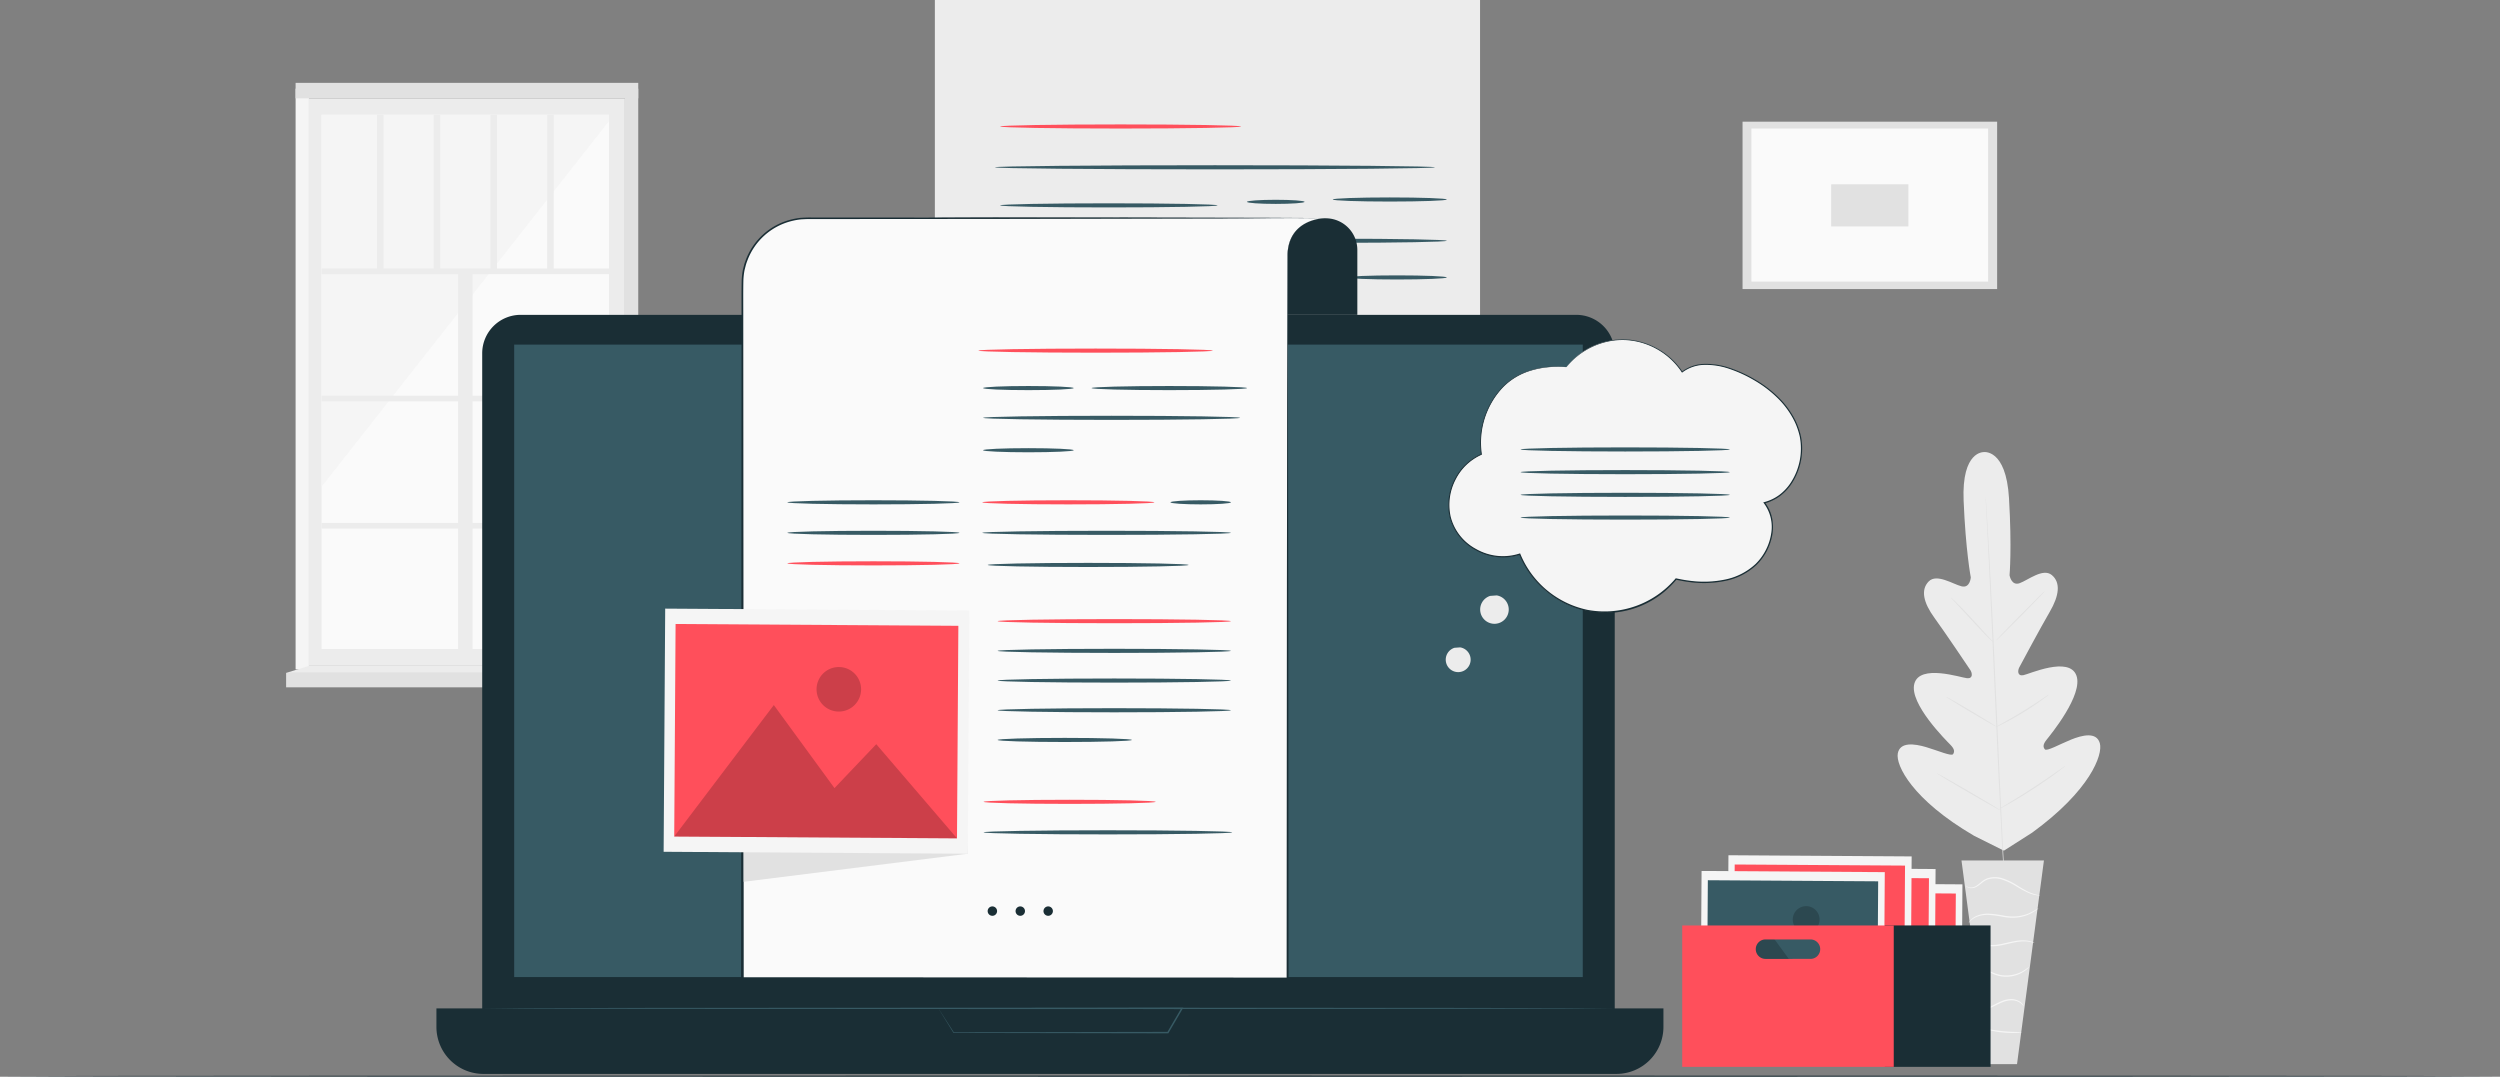 <svg id="Grupo_390" data-name="Grupo 390" xmlns="http://www.w3.org/2000/svg" xmlns:xlink="http://www.w3.org/1999/xlink" width="946.255" height="407.549" viewBox="0 0 946.255 407.549">
  <rect x="0" y="0" width="946.255" height="407.549" fill="#808080" stroke="none"/>
  <defs>
    <clipPath id="clip-path">
      <rect id="Rectángulo_286" data-name="Rectángulo 286" width="946.255" height="407.549" fill="none"/>
    </clipPath>
    <clipPath id="clip-path-3">
      <rect id="Rectángulo_266" data-name="Rectángulo 266" width="107.032" height="50.453" transform="translate(255.193 266.867)" fill="none"/>
    </clipPath>
    <clipPath id="clip-path-4">
      <rect id="Rectángulo_267" data-name="Rectángulo 267" width="16.856" height="16.856" transform="translate(309.069 252.471)" fill="none"/>
    </clipPath>
    <clipPath id="clip-path-5">
      <rect id="Rectángulo_270" data-name="Rectángulo 270" width="64.471" height="30.391" transform="translate(675.503 356.269)" fill="none"/>
    </clipPath>
    <clipPath id="clip-path-6">
      <rect id="Rectángulo_271" data-name="Rectángulo 271" width="10.153" height="10.153" transform="translate(707.955 347.598)" fill="none"/>
    </clipPath>
    <clipPath id="clip-path-7">
      <rect id="Rectángulo_274" data-name="Rectángulo 274" width="64.472" height="30.391" transform="translate(665.333 350.48)" fill="none"/>
    </clipPath>
    <clipPath id="clip-path-8">
      <rect id="Rectángulo_275" data-name="Rectángulo 275" width="10.153" height="10.153" transform="translate(697.786 341.809)" fill="none"/>
    </clipPath>
    <clipPath id="clip-path-9">
      <rect id="Rectángulo_278" data-name="Rectángulo 278" width="64.472" height="30.39" transform="translate(656.277 345.696)" fill="none"/>
    </clipPath>
    <clipPath id="clip-path-10">
      <rect id="Rectángulo_279" data-name="Rectángulo 279" width="10.153" height="10.153" transform="translate(688.73 337.024)" fill="none"/>
    </clipPath>
    <clipPath id="clip-path-11">
      <rect id="Rectángulo_282" data-name="Rectángulo 282" width="64.472" height="30.391" transform="translate(646.108 351.65)" fill="none"/>
    </clipPath>
    <clipPath id="clip-path-12">
      <rect id="Rectángulo_283" data-name="Rectángulo 283" width="10.153" height="10.153" transform="translate(678.561 342.979)" fill="none"/>
    </clipPath>
  </defs>
  <g id="Grupo_389" data-name="Grupo 389" clip-path="url(#clip-path)">
    <g id="Grupo_388" data-name="Grupo 388">
      <g id="Grupo_387" data-name="Grupo 387" clip-path="url(#clip-path)">
        <path id="Trazado_2377" data-name="Trazado 2377" d="M946.256,407.325c0,.124-211.844.225-473.1.225C211.8,407.55,0,407.449,0,407.325s211.8-.224,473.151-.224c261.261,0,473.1.1,473.1.224" fill="#1a2e35"/>
        <rect id="Rectángulo_247" data-name="Rectángulo 247" width="119.581" height="214.817" transform="translate(116.942 37.22)" fill="#ececec"/>
        <rect id="Rectángulo_248" data-name="Rectángulo 248" width="108.792" height="202.189" transform="translate(121.721 43.449)" fill="#fafafa"/>
        <path id="Trazado_2378" data-name="Trazado 2378" d="M230.513,45.831,121.721,184.219V43.449H230.513Z" fill="#f5f5f5"/>
        <rect id="Rectángulo_249" data-name="Rectángulo 249" width="111.155" height="2.152" transform="translate(121.72 101.613)" fill="#ececec"/>
        <rect id="Rectángulo_250" data-name="Rectángulo 250" width="111.155" height="2.152" transform="translate(121.72 149.763)" fill="#ececec"/>
        <rect id="Rectángulo_251" data-name="Rectángulo 251" width="111.155" height="2.153" transform="translate(121.72 197.911)" fill="#ececec"/>
        <rect id="Rectángulo_252" data-name="Rectángulo 252" width="5.497" height="148.682" transform="translate(173.368 102.689)" fill="#ececec"/>
        <rect id="Rectángulo_253" data-name="Rectángulo 253" width="2.49" height="59.24" transform="translate(142.669 43.449)" fill="#ececec"/>
        <rect id="Rectángulo_254" data-name="Rectángulo 254" width="2.49" height="59.24" transform="translate(164.146 43.449)" fill="#ececec"/>
        <rect id="Rectángulo_255" data-name="Rectángulo 255" width="2.49" height="59.24" transform="translate(185.622 43.449)" fill="#ececec"/>
        <rect id="Rectángulo_256" data-name="Rectángulo 256" width="2.49" height="59.24" transform="translate(207.098 43.449)" fill="#ececec"/>
        <rect id="Rectángulo_257" data-name="Rectángulo 257" width="5.058" height="219.791" transform="translate(111.884 33.576)" fill="#f5f5f5"/>
        <path id="Trazado_2379" data-name="Trazado 2379" d="M241.581,253.973l-5.058-1.937V33.576h5.058Z" fill="#e1e1e1"/>
        <rect id="Rectángulo_258" data-name="Rectángulo 258" width="129.696" height="5.861" transform="translate(111.885 31.358)" fill="#e1e1e1"/>
        <rect id="Rectángulo_259" data-name="Rectángulo 259" width="136.708" height="5.46" transform="translate(108.296 254.697)" fill="#e1e1e1"/>
        <path id="Trazado_2380" data-name="Trazado 2380" d="M236.523,252.037,245,254.7H108.3l8.646-2.66Z" fill="#ececec"/>
        <path id="Trazado_2381" data-name="Trazado 2381" d="M750.906,171.132s-8.452-.608-7.674,18.352,2.713,29.059,2.713,29.059-.248,4.2-3.505,3.379-9.381-4.917-12.406-1.858c-3.137,3.172-2.022,8.037,2.14,13.767s12.818,18.62,13.6,19.788c.765,1.148,1.072,3.3-1.237,3.091s-17.887-5.486-19.95,2.056,12.154,21.6,13.678,23.169,1.607,2.555.989,3.5-5.688-1.321-10.181-2.641-9.933-2.063-10.758,2.388,5.436,17.478,28.885,31.169l11.281,5.632,10.678-6.81c21.962-15.968,26.89-29.556,25.623-33.9s-6.606-3.063-10.944-1.3-9.155,4.526-9.865,3.645-.727-1.874.633-3.585,14.1-17.122,11.292-24.421-17.779-.485-20.055-.049-2.187-1.734-1.54-2.952c.657-1.24,7.981-14.931,11.548-21.048s4.191-11.071.752-13.913c-3.316-2.741-9,1.943-12.158,3.089s-3.825-3.01-3.825-3.01.915-10.243-.208-29.186-9.674-17.414-9.674-17.414" fill="#ececec"/>
        <path id="Trazado_2382" data-name="Trazado 2382" d="M751.574,188.114s.022.133.046.4c.021.28.051.666.09,1.163.07,1.044.173,2.548.3,4.477.259,3.889.592,9.519.976,16.477.773,13.915,1.677,33.146,2.6,54.388s1.784,40.483,2.479,54.4c.353,6.944.639,12.57.838,16.481.1,1.931.171,3.437.223,4.482.02.5.036.884.046,1.166.009.262,0,.4,0,.4s-.023-.134-.046-.395c-.021-.282-.051-.667-.089-1.164-.071-1.044-.173-2.548-.3-4.477-.259-3.889-.592-9.518-.976-16.476-.773-13.915-1.676-33.147-2.605-54.4s-1.783-40.474-2.479-54.392c-.352-6.944-.639-12.57-.838-16.482-.095-1.931-.17-3.437-.222-4.482-.021-.5-.036-.885-.047-1.167-.009-.262,0-.4,0-.4" fill="#e1e1e1"/>
        <path id="Trazado_2383" data-name="Trazado 2383" d="M738.372,226.132a3.691,3.691,0,0,1,.7.584c.435.395,1.044.984,1.79,1.72,1.488,1.474,3.49,3.565,5.656,5.914l5.518,6.037,1.68,1.821a3.749,3.749,0,0,1,.587.7,3.637,3.637,0,0,1-.706-.579c-.433-.395-1.043-.985-1.782-1.729-1.474-1.49-3.449-3.607-5.614-5.954-2.135-2.3-4.064-4.385-5.559-5.995q-.993-1.066-1.689-1.814a3.726,3.726,0,0,1-.583-.7" fill="#e1e1e1"/>
        <path id="Trazado_2384" data-name="Trazado 2384" d="M755.424,242.534c-.085-.083,4.041-4.4,9.214-9.648s9.437-9.43,9.522-9.347-4.04,4.4-9.215,9.65-9.436,9.429-9.521,9.345" fill="#e1e1e1"/>
        <path id="Trazado_2385" data-name="Trazado 2385" d="M755.378,275.225a3.816,3.816,0,0,1,.786-.5l2.207-1.238c1.861-1.046,4.428-2.5,7.2-4.2s5.242-3.324,7.016-4.512l2.1-1.4a3.982,3.982,0,0,1,.8-.475,3.827,3.827,0,0,1-.7.611c-.47.37-1.16.893-2.028,1.519-1.734,1.255-4.177,2.924-6.965,4.629s-5.382,3.127-7.283,4.106c-.954.486-1.73.869-2.275,1.118a3.955,3.955,0,0,1-.863.352" fill="#e1e1e1"/>
        <path id="Trazado_2386" data-name="Trazado 2386" d="M736.689,263.785a3.257,3.257,0,0,1,.78.366c.488.26,1.187.649,2.045,1.136,1.717.977,4.074,2.35,6.664,3.89s4.924,2.957,6.6,4c.838.522,1.513.95,1.974,1.255a3.424,3.424,0,0,1,.695.51,3.3,3.3,0,0,1-.781-.366c-.488-.26-1.186-.648-2.044-1.137-1.718-.975-4.076-2.349-6.666-3.889s-4.922-2.956-6.6-4c-.839-.522-1.514-.951-1.976-1.255a3.293,3.293,0,0,1-.693-.51" fill="#e1e1e1"/>
        <path id="Trazado_2387" data-name="Trazado 2387" d="M732.981,292.639a5.309,5.309,0,0,1,.992.479l2.626,1.449c2.207,1.239,5.242,2.977,8.58,4.919s6.35,3.722,8.518,5.03l2.556,1.566a5.45,5.45,0,0,1,.908.625,5.281,5.281,0,0,1-.993-.479c-.694-.384-1.574-.869-2.625-1.448-2.208-1.24-5.242-2.978-8.581-4.92s-6.348-3.722-8.516-5.029l-2.557-1.567a5.509,5.509,0,0,1-.908-.625" fill="#e1e1e1"/>
        <path id="Trazado_2388" data-name="Trazado 2388" d="M756.678,306.209a6.252,6.252,0,0,1,.981-.657l2.743-1.669c2.313-1.41,5.5-3.368,8.965-5.627s6.551-4.375,8.775-5.925l2.636-1.831a6.128,6.128,0,0,1,1-.632,6.015,6.015,0,0,1-.9.767c-.6.471-1.466,1.138-2.557,1.945-2.181,1.614-5.245,3.779-8.717,6.038s-6.691,4.183-9.047,5.528c-1.18.669-2.141,1.2-2.814,1.552a6.043,6.043,0,0,1-1.064.511" fill="#e1e1e1"/>
        <path id="Trazado_2389" data-name="Trazado 2389" d="M773.633,325.677H742.424l10.186,77.107h10.836Z" fill="#e1e1e1"/>
        <path id="Trazado_2390" data-name="Trazado 2390" d="M744.043,335.156c-.012.008.034.109.167.274a1.975,1.975,0,0,0,.753.539,3.777,3.777,0,0,0,3.3-.4c1.261-.7,2.358-2.06,4.047-2.664a8.86,8.86,0,0,1,5.739.114,24.6,24.6,0,0,1,5.344,2.589,36.952,36.952,0,0,0,4.345,2.332,12.03,12.03,0,0,0,3.205.927,6.072,6.072,0,0,0,.907.062c.207,0,.315-.009.316-.027a16.272,16.272,0,0,1-4.281-1.291,42.713,42.713,0,0,1-4.25-2.4,23.714,23.714,0,0,0-5.436-2.674,9.165,9.165,0,0,0-6.056-.066,7.964,7.964,0,0,0-2.281,1.41,17.928,17.928,0,0,1-1.786,1.385,3.67,3.67,0,0,1-3.04.527,3.115,3.115,0,0,1-.989-.628" fill="#f5f5f5"/>
        <path id="Trazado_2391" data-name="Trazado 2391" d="M745.182,349.357c.042.026.247-.317.735-.827a6.942,6.942,0,0,1,2.494-1.581,11.135,11.135,0,0,1,4.339-.654,45.717,45.717,0,0,1,5.431.74,18.68,18.68,0,0,0,5.561.23,15.283,15.283,0,0,0,4.375-1.249,13.955,13.955,0,0,0,2.63-1.563,3.752,3.752,0,0,0,.834-.75,27.935,27.935,0,0,1-3.608,1.983,15.956,15.956,0,0,1-4.287,1.114,19.215,19.215,0,0,1-5.425-.267,40.5,40.5,0,0,0-5.5-.706,10.99,10.99,0,0,0-4.489.788,6.555,6.555,0,0,0-2.5,1.782,4.5,4.5,0,0,0-.473.691c-.091.168-.131.26-.116.269" fill="#f5f5f5"/>
        <path id="Trazado_2392" data-name="Trazado 2392" d="M770.1,356.96a2.665,2.665,0,0,0-.86-.446,9.207,9.207,0,0,0-2.586-.555,16.465,16.465,0,0,0-3.911.224c-1.456.236-3.015.637-4.654.985a19.577,19.577,0,0,1-4.648.525,10.129,10.129,0,0,1-3.69-.8,8.521,8.521,0,0,1-2.8-2.084,2.4,2.4,0,0,0,.528.815,6.6,6.6,0,0,0,2.119,1.595,9.946,9.946,0,0,0,3.82.94,18.754,18.754,0,0,0,4.774-.495c1.656-.353,3.2-.766,4.629-1.021a17.876,17.876,0,0,1,3.81-.328,14.449,14.449,0,0,1,3.467.642" fill="#f5f5f5"/>
        <path id="Trazado_2393" data-name="Trazado 2393" d="M747.939,367.654a5.07,5.07,0,0,1,3.03-.306,14.685,14.685,0,0,1,3.17,1.182,12.03,12.03,0,0,0,4.115,1.135,12.349,12.349,0,0,0,7.466-1.731,10.648,10.648,0,0,0,1.859-1.428c.379-.4.574-.637.548-.662a26.984,26.984,0,0,1-2.587,1.779,12.794,12.794,0,0,1-7.241,1.534c-2.954-.168-5.222-1.931-7.27-2.164a4.642,4.642,0,0,0-2.355.2c-.527.206-.751.438-.735.457" fill="#f5f5f5"/>
        <path id="Trazado_2394" data-name="Trazado 2394" d="M749.678,382.454a5.96,5.96,0,0,0,2.6-.518c1.568-.523,3.509-1.726,5.778-2.627a9.412,9.412,0,0,1,3.315-.695,6.113,6.113,0,0,1,2.667.609,5.877,5.877,0,0,1,1.928,1.664,1.417,1.417,0,0,0-.3-.659,4.282,4.282,0,0,0-1.462-1.323,6.133,6.133,0,0,0-2.829-.76,9.334,9.334,0,0,0-3.505.688c-2.349.936-4.229,2.175-5.728,2.768-1.48.639-2.483.771-2.471.853" fill="#f5f5f5"/>
        <path id="Trazado_2395" data-name="Trazado 2395" d="M751.208,389.339a7.31,7.31,0,0,0,1.977.642,36.241,36.241,0,0,0,9.947.977,7.3,7.3,0,0,0,2.062-.244c-.007-.154-3.162-.02-7.02-.408-3.86-.369-6.928-1.116-6.966-.967" fill="#f5f5f5"/>
        <rect id="Rectángulo_260" data-name="Rectángulo 260" width="96.363" height="63.356" transform="translate(659.557 46.056)" fill="#e1e1e1"/>
        <rect id="Rectángulo_261" data-name="Rectángulo 261" width="89.609" height="57.933" transform="translate(662.909 48.646)" fill="#fafafa"/>
        <rect id="Rectángulo_262" data-name="Rectángulo 262" width="29.233" height="15.941" transform="translate(693.097 69.764)" fill="#e1e1e1"/>
        <path id="Trazado_2396" data-name="Trazado 2396" d="M543.983,212.756H353.845V0H560.2V196.536a16.22,16.22,0,0,1-16.22,16.22" fill="#ececec"/>
        <path id="Trazado_2397" data-name="Trazado 2397" d="M543.162,63.321c0,.432-37.3.781-83.3.781-46.014,0-83.3-.349-83.3-.781s37.29-.781,83.3-.781c46,0,83.3.35,83.3.781" fill="#375a64"/>
        <path id="Trazado_2398" data-name="Trazado 2398" d="M460.852,77.733c0,.432-18.427.781-41.153.781s-41.157-.349-41.157-.781,18.424-.78,41.157-.78,41.153.349,41.153.78" fill="#375a64"/>
        <path id="Trazado_2399" data-name="Trazado 2399" d="M493.776,76.4c0,.432-4.881.781-10.9.781s-10.9-.349-10.9-.781,4.88-.781,10.9-.781,10.9.349,10.9.781" fill="#375a64"/>
        <path id="Trazado_2400" data-name="Trazado 2400" d="M547.612,75.508c0,.432-9.662.781-21.578.781s-21.579-.349-21.579-.781,9.659-.78,21.579-.78,21.578.349,21.578.78" fill="#375a64"/>
        <path id="Trazado_2401" data-name="Trazado 2401" d="M453.978,91.526c0,.432-17.332.781-38.706.781s-38.71-.349-38.71-.781,17.328-.781,38.71-.781,38.706.349,38.706.781" fill="#375a64"/>
        <path id="Trazado_2402" data-name="Trazado 2402" d="M547.612,91.129c0,.432-18.925.781-42.266.781s-42.269-.349-42.269-.781,18.921-.781,42.269-.781,42.266.349,42.266.781" fill="#375a64"/>
        <path id="Trazado_2403" data-name="Trazado 2403" d="M547.612,105.007c0,.432-8.427.781-18.818.781s-18.821-.349-18.821-.781,8.425-.781,18.821-.781,18.818.35,18.818.781" fill="#375a64"/>
        <path id="Trazado_2404" data-name="Trazado 2404" d="M469.749,47.872c0,.432-20.42.781-45.6.781s-45.605-.349-45.605-.781,20.414-.78,45.605-.78,45.6.349,45.6.78" fill="#ff4f5b"/>
        <path id="Trazado_2405" data-name="Trazado 2405" d="M596.613,402.641H197.083a14.567,14.567,0,0,1-14.568-14.567V133.736a14.568,14.568,0,0,1,14.568-14.568h399.53a14.568,14.568,0,0,1,14.567,14.568V388.074a14.567,14.567,0,0,1-14.567,14.567" fill="#1a2e35"/>
        <path id="Trazado_2406" data-name="Trazado 2406" d="M611.817,406.479H182.986a17.8,17.8,0,0,1-17.8-17.8v-7.006H629.615v7.006a17.8,17.8,0,0,1-17.8,17.8" fill="#1a2e35"/>
        <rect id="Rectángulo_263" data-name="Rectángulo 263" width="404.454" height="239.389" transform="translate(194.621 130.431)" fill="#375a64"/>
        <path id="Trazado_2407" data-name="Trazado 2407" d="M355.19,381.675c-.008,0,.143-.009.446-.014l1.36-.013,5.281-.03,19.6-.08,65.524-.14h.483l-.244.418c-.824,1.413-1.71,2.929-2.6,4.456l-2.751,4.711-.08.137h-.16l-81.094-.152h-.07l-.036-.059c-1.848-3-3.271-5.319-4.247-6.906-.461-.755-.815-1.336-1.068-1.749-.236-.39-.342-.578-.342-.578s.145.21.4.606c.268.415.645,1,1.135,1.754l4.332,6.741-.106-.059,81.094-.152-.239.137,2.75-4.712,2.6-4.455.239.417-65.257-.14-19.689-.08-5.364-.03-1.4-.013c-.319-.005-.494-.014-.494-.014" fill="#375a64"/>
        <line id="Línea_1" data-name="Línea 1" x2="428.665" transform="translate(182.516 381.675)" fill="#1a2e35"/>
        <path id="Trazado_2408" data-name="Trazado 2408" d="M611.181,381.675c0,.144-95.968.261-214.322.261-118.4,0-214.343-.117-214.343-.261s95.947-.261,214.343-.261c118.354,0,214.322.117,214.322.261" fill="#375a64"/>
        <path id="Trazado_2409" data-name="Trazado 2409" d="M501.781,82.624h0A11.973,11.973,0,0,1,513.755,94.6v24.571H477.949V96.5a13.877,13.877,0,0,1,13.878-13.877Z" fill="#1a2e35"/>
        <path id="Trazado_2410" data-name="Trazado 2410" d="M501.78,82.624c0,.144-33.784.23-75.448.194s-75.456-.183-75.456-.327,33.777-.23,75.456-.194,75.448.183,75.448.327" fill="#1a2e35"/>
        <path id="Trazado_2411" data-name="Trazado 2411" d="M501.466,82.593l-14.932-.1-21.691.133H305.5a24.5,24.5,0,0,0-24.5,24.5V370.394H487.361V96.055c.605-13.432,14.105-13.462,14.105-13.462" fill="#fafafa"/>
        <path id="Trazado_2412" data-name="Trazado 2412" d="M501.466,82.593l-124.426.272-62.214.047-7.777,0c-1.3-.025-2.579.051-3.857.119a25.218,25.218,0,0,0-3.773.689,24.04,24.04,0,0,0-16.5,14.8,18.809,18.809,0,0,0-.619,1.814l-.477,1.859a26.354,26.354,0,0,0-.445,3.807c-.111,5.153-.025,10.36-.047,15.537l.167,248.855-.5-.5,206.357.133-.364.364.1-148.005.119-74,.072-37,.018-9.249.01-4.625a15.242,15.242,0,0,1,.1-2.31,12.577,12.577,0,0,1,.363-2.285,12.245,12.245,0,0,1,5-7.534,14.425,14.425,0,0,1,4.149-2,17.51,17.51,0,0,1,4.544-.79m0,0a17.516,17.516,0,0,0-4.539.808,14.414,14.414,0,0,0-4.134,2.016,12.182,12.182,0,0,0-4.947,7.521,12.428,12.428,0,0,0-.353,2.274,15.16,15.16,0,0,0-.087,2.306l.009,4.625.018,9.251.073,37,.118,74,.1,148v.363h-.363L281,370.891h-.5v-.5l.167-248.855c.029-5.19-.051-10.355.068-15.566a27.014,27.014,0,0,1,.463-3.906l.491-1.908c.146-.641.43-1.24.638-1.862a24.659,24.659,0,0,1,16.935-15.152,25.754,25.754,0,0,1,3.868-.7c1.31-.071,2.622-.144,3.913-.117l7.777,0,62.213.047Z" fill="#1a2e35"/>
        <path id="Trazado_2413" data-name="Trazado 2413" d="M459.044,132.712c0,.432-19.864.781-44.362.781s-44.366-.349-44.366-.781,19.86-.781,44.366-.781,44.362.349,44.362.781" fill="#ff4f5b"/>
        <path id="Trazado_2414" data-name="Trazado 2414" d="M406.4,146.887c0,.432-7.681.781-17.152.781s-17.155-.349-17.155-.781,7.679-.781,17.155-.781,17.152.349,17.152.781" fill="#375a64"/>
        <path id="Trazado_2415" data-name="Trazado 2415" d="M363.163,190.131c0,.432-14.586.781-32.574.781s-32.578-.349-32.578-.781,14.583-.78,32.578-.78,32.574.349,32.574.78" fill="#375a64"/>
        <path id="Trazado_2416" data-name="Trazado 2416" d="M436.94,190.131c0,.432-14.586.781-32.575.781s-32.577-.349-32.577-.781,14.583-.78,32.577-.78,32.575.349,32.575.78" fill="#ff4f5b"/>
        <path id="Trazado_2417" data-name="Trazado 2417" d="M363.163,201.679c0,.432-14.586.781-32.574.781s-32.578-.349-32.578-.781,14.583-.781,32.578-.781,32.574.349,32.574.781" fill="#375a64"/>
        <path id="Trazado_2418" data-name="Trazado 2418" d="M363.163,213.228c0,.432-14.586.781-32.574.781s-32.578-.349-32.578-.781,14.583-.781,32.578-.781,32.574.349,32.574.781" fill="#ff4f5b"/>
        <path id="Trazado_2419" data-name="Trazado 2419" d="M406.4,170.411c0,.432-7.681.781-17.152.781s-17.155-.349-17.155-.781,7.679-.781,17.155-.781,17.152.349,17.152.781" fill="#375a64"/>
        <path id="Trazado_2420" data-name="Trazado 2420" d="M465.9,190.131c0,.432-5.12.781-11.435.781s-11.436-.349-11.436-.781,5.12-.78,11.436-.78,11.435.349,11.435.78" fill="#375a64"/>
        <path id="Trazado_2421" data-name="Trazado 2421" d="M472.02,146.887c0,.432-13.179.781-29.431.781s-29.434-.349-29.434-.781,13.175-.781,29.434-.781,29.431.349,29.431.781" fill="#375a64"/>
        <path id="Trazado_2422" data-name="Trazado 2422" d="M469.363,158.149c0,.431-21.775.781-48.631.781s-48.636-.35-48.636-.781,21.771-.781,48.636-.781,48.631.349,48.631.781" fill="#375a64"/>
        <path id="Trazado_2423" data-name="Trazado 2423" d="M465.9,201.679c0,.432-21.069.781-47.054.781s-47.058-.349-47.058-.781,21.065-.781,47.058-.781,47.054.349,47.054.781" fill="#375a64"/>
        <path id="Trazado_2424" data-name="Trazado 2424" d="M465.9,235.113c0,.432-19.771.781-44.153.781s-44.158-.349-44.158-.781,19.767-.781,44.158-.781,44.153.349,44.153.781" fill="#ff4f5b"/>
        <path id="Trazado_2425" data-name="Trazado 2425" d="M465.9,246.352c0,.432-19.771.781-44.153.781s-44.158-.349-44.158-.781,19.767-.781,44.158-.781,44.153.35,44.153.781" fill="#375a64"/>
        <path id="Trazado_2426" data-name="Trazado 2426" d="M465.9,257.592c0,.432-19.771.781-44.153.781s-44.158-.349-44.158-.781,19.767-.781,44.158-.781,44.153.349,44.153.781" fill="#375a64"/>
        <path id="Trazado_2427" data-name="Trazado 2427" d="M465.9,268.832c0,.432-19.771.781-44.153.781s-44.158-.349-44.158-.781,19.767-.781,44.158-.781,44.153.349,44.153.781" fill="#375a64"/>
        <path id="Trazado_2428" data-name="Trazado 2428" d="M428.429,280.071c0,.216-2.846.411-7.446.553s-10.954.228-17.973.228-13.376-.087-17.976-.228-7.445-.337-7.445-.553,2.845-.41,7.445-.552,10.956-.228,17.976-.228,13.373.087,17.973.228,7.446.337,7.446.552" fill="#375a64"/>
        <path id="Trazado_2429" data-name="Trazado 2429" d="M449.9,213.833c0,.432-17.029.781-38.031.781s-38.034-.349-38.034-.781,17.025-.781,38.034-.781,38.031.349,38.031.781" fill="#375a64"/>
        <path id="Trazado_2430" data-name="Trazado 2430" d="M361.621,236.381l4.686,86.759-84.831,10.625-.065-98.119Z" fill="#e1e1e1"/>
        <rect id="Rectángulo_264" data-name="Rectángulo 264" width="92.037" height="115.122" transform="translate(251.187 322.401) rotate(-89.632)" fill="#f5f5f5"/>
        <rect id="Rectángulo_265" data-name="Rectángulo 265" width="80.449" height="107.034" transform="translate(255.193 316.631) rotate(-89.632)" fill="#ff4f5b"/>
        <g id="Grupo_359" data-name="Grupo 359" opacity="0.2">
          <g id="Grupo_358" data-name="Grupo 358">
            <g id="Grupo_357" data-name="Grupo 357" clip-path="url(#clip-path-3)">
              <path id="Trazado_2431" data-name="Trazado 2431" d="M255.193,316.631l37.7-49.765L315.854,298.3l15.814-16.624,30.557,35.642Z"/>
            </g>
          </g>
        </g>
        <g id="Grupo_362" data-name="Grupo 362" opacity="0.2">
          <g id="Grupo_361" data-name="Grupo 361">
            <g id="Grupo_360" data-name="Grupo 360" clip-path="url(#clip-path-4)">
              <path id="Trazado_2432" data-name="Trazado 2432" d="M325.925,260.953a8.428,8.428,0,1,1-8.374-8.481,8.429,8.429,0,0,1,8.374,8.481"/>
            </g>
          </g>
        </g>
        <path id="Trazado_2433" data-name="Trazado 2433" d="M377.394,344.856a1.78,1.78,0,1,1-1.78-1.78,1.78,1.78,0,0,1,1.78,1.78" fill="#1a2e35"/>
        <path id="Trazado_2434" data-name="Trazado 2434" d="M387.957,344.856a1.78,1.78,0,1,1-1.78-1.78,1.78,1.78,0,0,1,1.78,1.78" fill="#1a2e35"/>
        <path id="Trazado_2435" data-name="Trazado 2435" d="M398.521,344.856a1.78,1.78,0,1,1-1.78-1.78,1.78,1.78,0,0,1,1.78,1.78" fill="#1a2e35"/>
        <path id="Trazado_2436" data-name="Trazado 2436" d="M437.436,303.493c0,.431-14.586.781-32.575.781s-32.577-.35-32.577-.781,14.583-.781,32.577-.781,32.575.349,32.575.781" fill="#ff4f5b"/>
        <path id="Trazado_2437" data-name="Trazado 2437" d="M466.4,315.041c0,.432-21.069.781-47.054.781s-47.058-.349-47.058-.781,21.065-.781,47.058-.781,47.054.35,47.054.781" fill="#375a64"/>
        <rect id="Rectángulo_268" data-name="Rectángulo 268" width="55.439" height="69.345" transform="translate(673.089 389.719) rotate(-89.632)" fill="#f5f5f5"/>
        <rect id="Rectángulo_269" data-name="Rectángulo 269" width="48.46" height="64.472" transform="translate(675.502 386.245) rotate(-89.631)" fill="#ff4f5b"/>
        <g id="Grupo_365" data-name="Grupo 365" opacity="0.2">
          <g id="Grupo_364" data-name="Grupo 364">
            <g id="Grupo_363" data-name="Grupo 363" clip-path="url(#clip-path-5)">
              <path id="Trazado_2438" data-name="Trazado 2438" d="M675.5,386.245l22.711-29.976L712.042,375.2l9.525-10.014,18.406,21.47Z"/>
            </g>
          </g>
        </g>
        <g id="Grupo_368" data-name="Grupo 368" opacity="0.2">
          <g id="Grupo_367" data-name="Grupo 367">
            <g id="Grupo_366" data-name="Grupo 366" clip-path="url(#clip-path-6)">
              <path id="Trazado_2439" data-name="Trazado 2439" d="M718.108,352.707a5.077,5.077,0,1,1-5.044-5.109,5.077,5.077,0,0,1,5.044,5.109"/>
            </g>
          </g>
        </g>
        <rect id="Rectángulo_272" data-name="Rectángulo 272" width="55.439" height="69.345" transform="translate(662.92 383.93) rotate(-89.632)" fill="#f5f5f5"/>
        <rect id="Rectángulo_273" data-name="Rectángulo 273" width="48.459" height="64.472" transform="translate(665.333 380.456) rotate(-89.631)" fill="#ff4f5b"/>
        <g id="Grupo_371" data-name="Grupo 371" opacity="0.2">
          <g id="Grupo_370" data-name="Grupo 370">
            <g id="Grupo_369" data-name="Grupo 369" clip-path="url(#clip-path-7)">
              <path id="Trazado_2440" data-name="Trazado 2440" d="M665.333,380.456l22.712-29.976,13.828,18.935L711.4,359.4l18.406,21.47Z"/>
            </g>
          </g>
        </g>
        <g id="Grupo_374" data-name="Grupo 374" opacity="0.2">
          <g id="Grupo_373" data-name="Grupo 373">
            <g id="Grupo_372" data-name="Grupo 372" clip-path="url(#clip-path-8)">
              <path id="Trazado_2441" data-name="Trazado 2441" d="M707.939,346.918a5.077,5.077,0,1,1-5.044-5.109,5.078,5.078,0,0,1,5.044,5.109"/>
            </g>
          </g>
        </g>
        <rect id="Rectángulo_276" data-name="Rectángulo 276" width="55.439" height="69.344" transform="translate(653.864 379.147) rotate(-89.632)" fill="#f5f5f5"/>
        <rect id="Rectángulo_277" data-name="Rectángulo 277" width="48.459" height="64.473" transform="translate(656.277 375.672) rotate(-89.632)" fill="#ff4f5b"/>
        <g id="Grupo_377" data-name="Grupo 377" opacity="0.2">
          <g id="Grupo_376" data-name="Grupo 376">
            <g id="Grupo_375" data-name="Grupo 375" clip-path="url(#clip-path-9)">
              <path id="Trazado_2442" data-name="Trazado 2442" d="M656.277,375.672,678.988,345.7l13.829,18.935,9.525-10.014,18.407,21.47Z"/>
            </g>
          </g>
        </g>
        <g id="Grupo_380" data-name="Grupo 380" opacity="0.2">
          <g id="Grupo_379" data-name="Grupo 379">
            <g id="Grupo_378" data-name="Grupo 378" clip-path="url(#clip-path-10)">
              <path id="Trazado_2443" data-name="Trazado 2443" d="M698.883,342.133a5.077,5.077,0,1,1-5.043-5.109,5.077,5.077,0,0,1,5.043,5.109"/>
            </g>
          </g>
        </g>
        <rect id="Rectángulo_280" data-name="Rectángulo 280" width="55.439" height="69.344" transform="translate(643.695 385.101) rotate(-89.632)" fill="#f5f5f5"/>
        <rect id="Rectángulo_281" data-name="Rectángulo 281" width="48.459" height="64.473" transform="translate(646.108 381.626) rotate(-89.632)" fill="#375a64"/>
        <g id="Grupo_383" data-name="Grupo 383" opacity="0.2">
          <g id="Grupo_382" data-name="Grupo 382">
            <g id="Grupo_381" data-name="Grupo 381" clip-path="url(#clip-path-11)">
              <path id="Trazado_2444" data-name="Trazado 2444" d="M646.108,381.627l22.711-29.977,13.829,18.936,9.525-10.014,18.407,21.469Z"/>
            </g>
          </g>
        </g>
        <g id="Grupo_386" data-name="Grupo 386" opacity="0.2">
          <g id="Grupo_385" data-name="Grupo 385">
            <g id="Grupo_384" data-name="Grupo 384" clip-path="url(#clip-path-12)">
              <path id="Trazado_2445" data-name="Trazado 2445" d="M688.714,348.089a5.077,5.077,0,1,1-5.044-5.109,5.075,5.075,0,0,1,5.044,5.109"/>
            </g>
          </g>
        </g>
        <rect id="Rectángulo_284" data-name="Rectángulo 284" width="40.035" height="53.528" transform="translate(713.395 350.278)" fill="#1a2e35"/>
        <path id="Trazado_2446" data-name="Trazado 2446" d="M636.72,403.806h80.07V350.278H636.72Zm48.548-40.86H668.245a3.684,3.684,0,1,1,0-7.368h17.023a3.684,3.684,0,0,1,0,7.368" fill="#ff4f5b"/>
        <path id="Trazado_2447" data-name="Trazado 2447" d="M550.51,245.193a4.712,4.712,0,1,0,2.154-.161" fill="#ececec"/>
        <path id="Trazado_2448" data-name="Trazado 2448" d="M564.028,225.547a5.406,5.406,0,1,0,2.471-.184" fill="#ececec"/>
        <path id="Trazado_2449" data-name="Trazado 2449" d="M592.9,138.942c-9.046-.764-18.2,1.256-24.4,7.885a30.635,30.635,0,0,0-7.8,25.138c-9.621,4-14.868,16.234-11.13,25.96s15.828,15.3,25.651,11.825a34.792,34.792,0,0,0,59.161,9.418c9.437,2.132,20.028,1.993,27.957-3.552s11.516-17.745,5.474-25.3c10.871-2.647,16.4-16.225,13.172-26.938s-12.875-18.4-23.181-22.756c-6.812-2.878-15.306-4.38-21.117.192a26.908,26.908,0,0,0-43.789-1.87" fill="#f5f5f5"/>
        <path id="Trazado_2450" data-name="Trazado 2450" d="M592.9,138.942s.179-.24.548-.7a23.176,23.176,0,0,1,1.755-1.937,27.179,27.179,0,0,1,8.356-5.606,27.645,27.645,0,0,1,7.06-2,25.889,25.889,0,0,1,8.75.267,27.671,27.671,0,0,1,9.36,3.787,27.369,27.369,0,0,1,8.107,7.958l-.256-.043a14.616,14.616,0,0,1,8.559-2.936,27.7,27.7,0,0,1,9.641,1.537,50.3,50.3,0,0,1,9.444,4.332,44.267,44.267,0,0,1,8.756,6.606,32.714,32.714,0,0,1,6.764,9.3,27.527,27.527,0,0,1,1.926,5.656,24.169,24.169,0,0,1-3.5,17.872,18.927,18.927,0,0,1-4.4,4.694,17.432,17.432,0,0,1-5.9,2.822l.136-.4a14.238,14.238,0,0,1,2.685,5.709,17.216,17.216,0,0,1,.158,6.418,21.121,21.121,0,0,1-5.976,11.527,24.313,24.313,0,0,1-11.9,6.081,40.2,40.2,0,0,1-13.7.4c-1.674-.2-3.323-.53-4.943-.876l.258-.087a34.814,34.814,0,0,1-49.647,4.224A35.193,35.193,0,0,1,575,209.838l.3.136a20.923,20.923,0,0,1-16.787-1.755,19.678,19.678,0,0,1-9.822-12.448,21.141,21.141,0,0,1,2.032-14.673,20.445,20.445,0,0,1,9.907-9.3l-.108.194a30.806,30.806,0,0,1,.623-11.875,31.337,31.337,0,0,1,4.314-9.673,30.451,30.451,0,0,1,2.987-3.751,23.814,23.814,0,0,1,3.347-2.911,24.812,24.812,0,0,1,6.9-3.466,33.472,33.472,0,0,1,10.511-1.572,32.647,32.647,0,0,1,3.7.2s-.318,0-.939-.035-1.545-.064-2.758-.061a33.975,33.975,0,0,0-10.449,1.658,24.717,24.717,0,0,0-6.817,3.473,23.878,23.878,0,0,0-3.3,2.9A30.172,30.172,0,0,0,565.7,150.6a31.1,31.1,0,0,0-4.237,9.593,30.556,30.556,0,0,0-.581,11.743l.021.138-.129.055a20.081,20.081,0,0,0-9.7,9.152,20.737,20.737,0,0,0-1.967,14.388,19.246,19.246,0,0,0,9.628,12.151,20.471,20.471,0,0,0,16.407,1.7l.216-.075.085.213A35.349,35.349,0,0,0,600.9,230.84,35.216,35.216,0,0,0,634.184,219l.1-.122.158.034c1.6.341,3.239.665,4.9.867a39.741,39.741,0,0,0,13.525-.4,23.807,23.807,0,0,0,11.654-5.941,20.624,20.624,0,0,0,5.835-11.241,14.988,14.988,0,0,0-2.731-11.734l-.241-.3.377-.1a16.933,16.933,0,0,0,5.719-2.732,18.456,18.456,0,0,0,4.285-4.57,23.7,23.7,0,0,0,3.451-17.506,27.1,27.1,0,0,0-1.883-5.552,32.334,32.334,0,0,0-6.657-9.183,43.955,43.955,0,0,0-8.661-6.557,50.029,50.029,0,0,0-9.355-4.315,27.36,27.36,0,0,0-9.5-1.541,14.258,14.258,0,0,0-8.357,2.836l-.152.118-.1-.16a27.08,27.08,0,0,0-7.982-7.884,27.408,27.408,0,0,0-9.245-3.781,25.715,25.715,0,0,0-8.663-.306,27.828,27.828,0,0,0-15.379,7.442,25.586,25.586,0,0,0-1.786,1.9c-.381.446-.586.666-.586.666" fill="#1a2e35"/>
        <path id="Trazado_2451" data-name="Trazado 2451" d="M654.737,170.114c0,.432-17.733.781-39.6.781s-39.607-.349-39.607-.781,17.73-.78,39.607-.78,39.6.349,39.6.78" fill="#375a64"/>
        <path id="Trazado_2452" data-name="Trazado 2452" d="M654.737,178.708c0,.432-17.733.781-39.6.781s-39.607-.349-39.607-.781,17.73-.781,39.607-.781,39.6.35,39.6.781" fill="#375a64"/>
        <path id="Trazado_2453" data-name="Trazado 2453" d="M654.737,187.3c0,.432-17.733.781-39.6.781s-39.607-.349-39.607-.781,17.73-.781,39.607-.781,39.6.349,39.6.781" fill="#375a64"/>
        <path id="Trazado_2454" data-name="Trazado 2454" d="M654.737,195.9c0,.432-17.733.781-39.6.781s-39.607-.349-39.607-.781,17.73-.781,39.607-.781,39.6.349,39.6.781" fill="#375a64"/>
      </g>
    </g>
  </g>
</svg>
